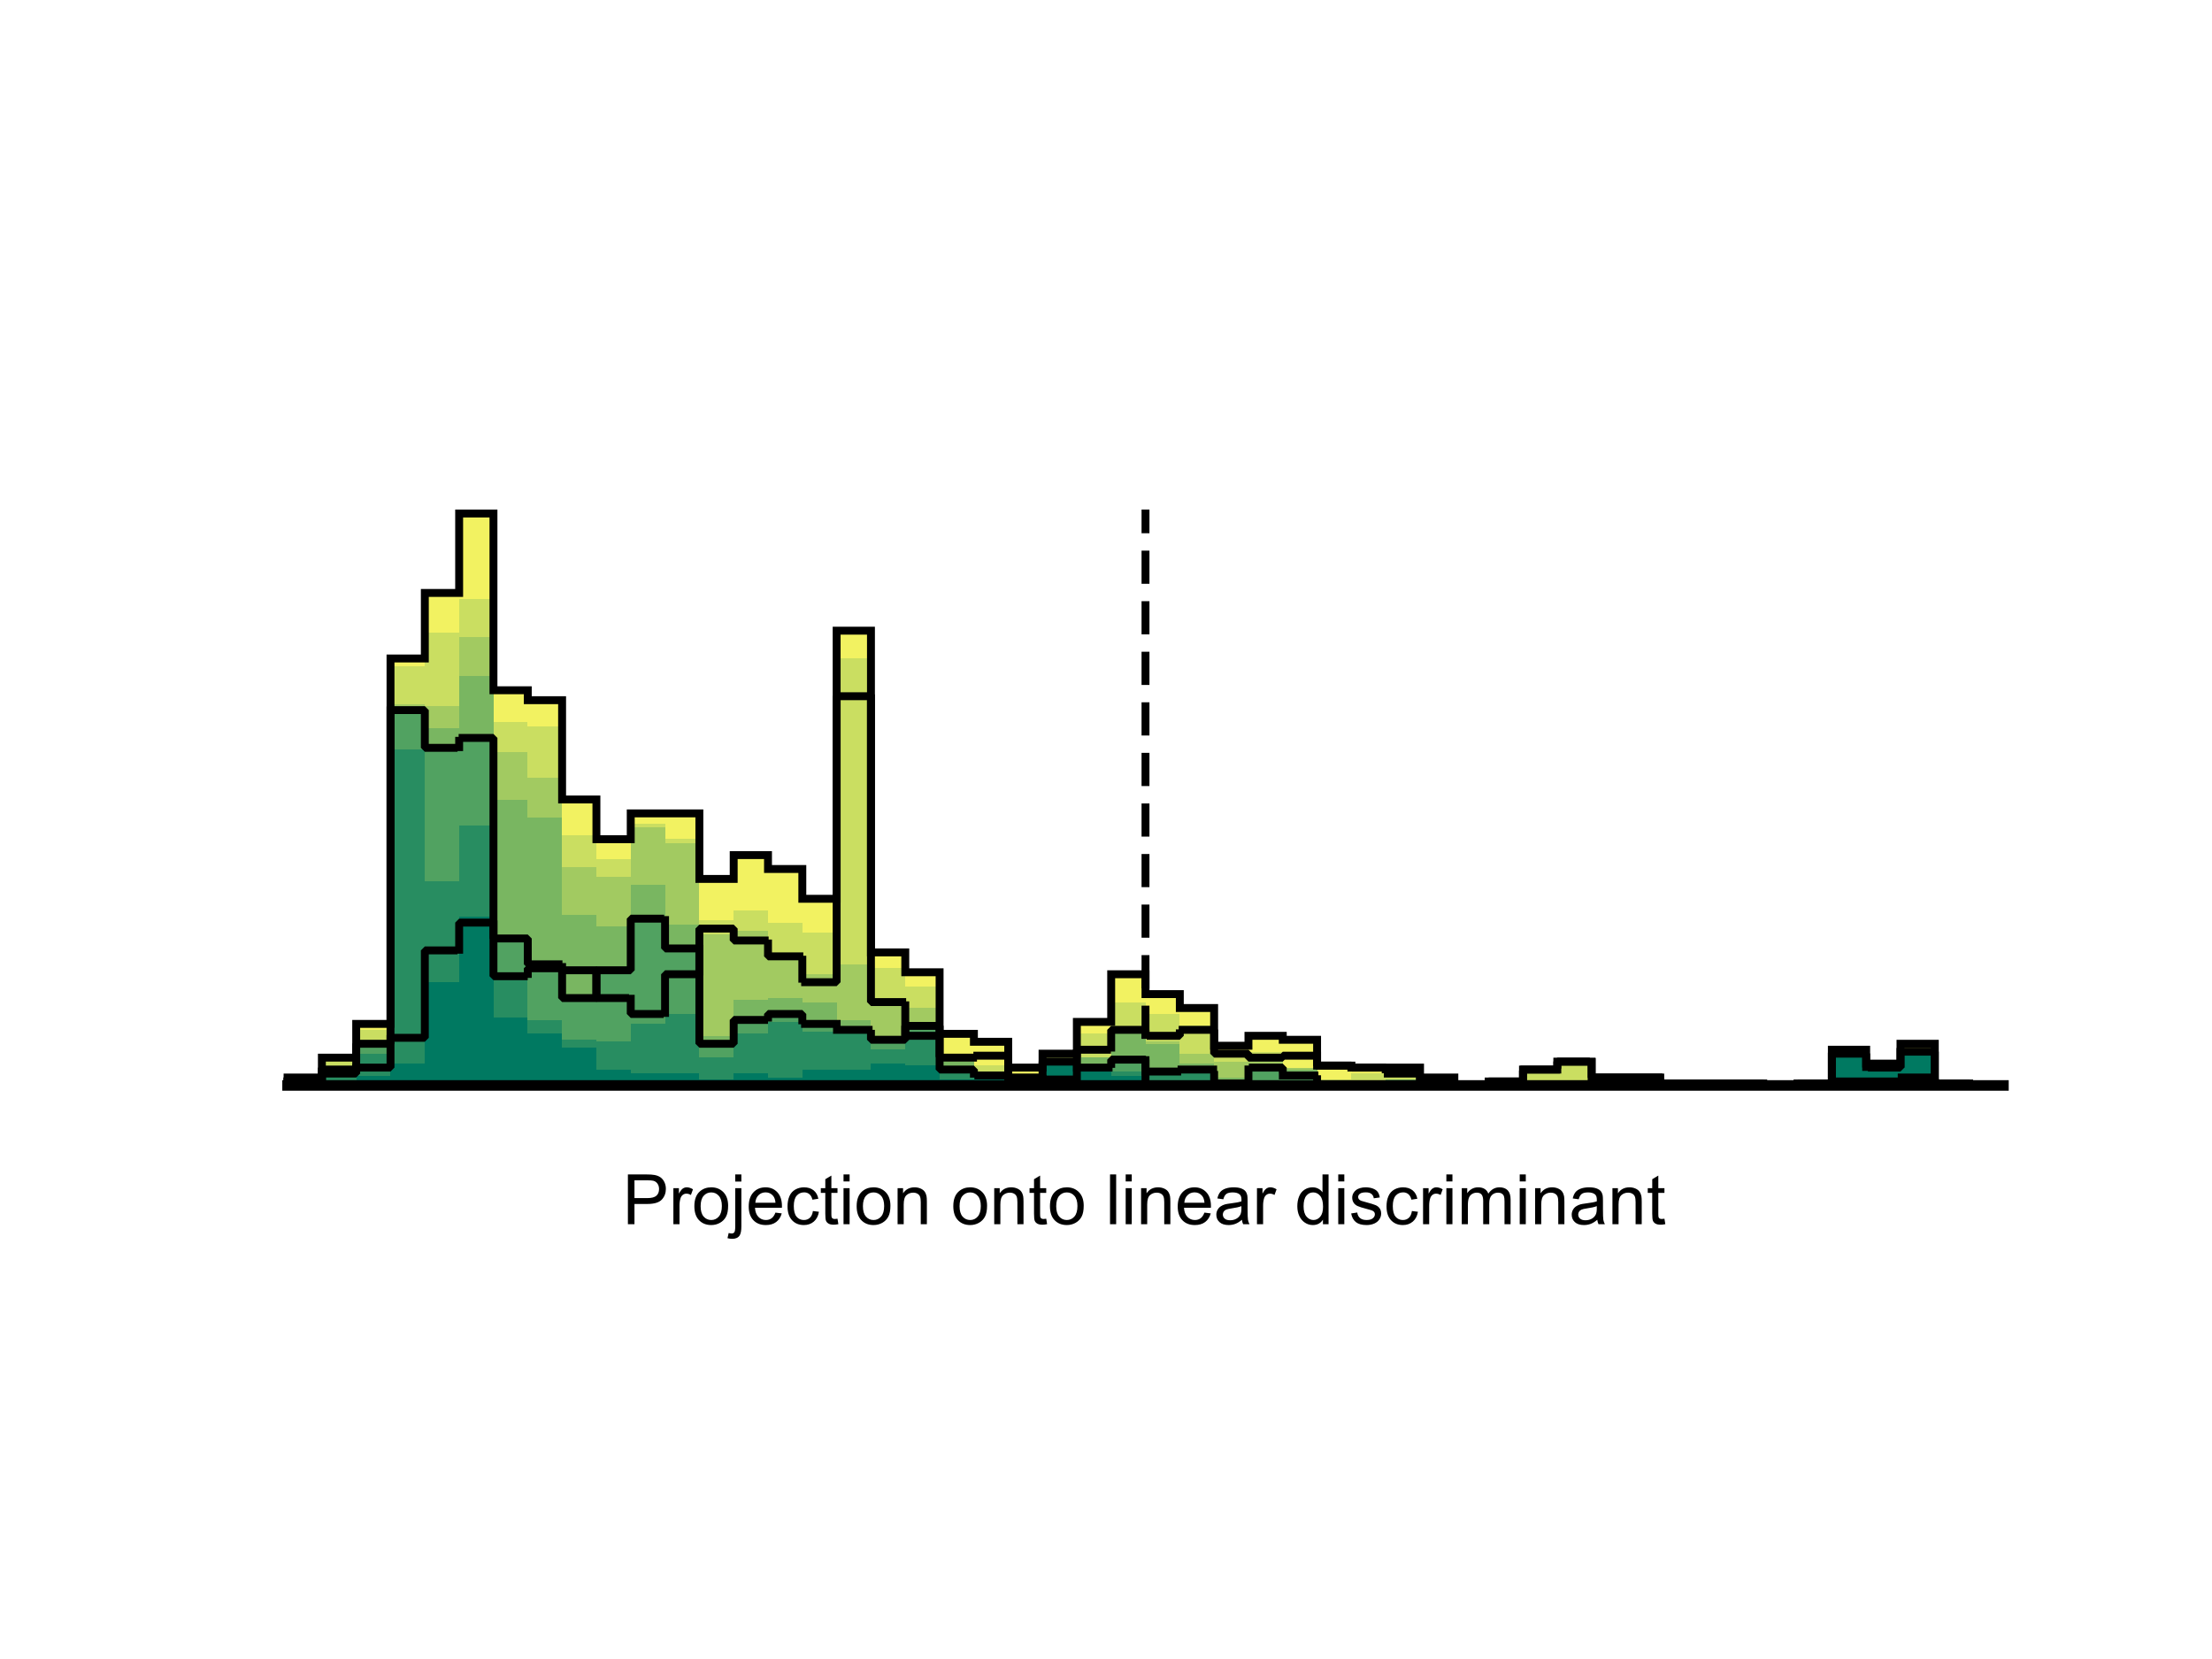 <?xml version="1.0"?>
<!DOCTYPE svg PUBLIC '-//W3C//DTD SVG 1.0//EN'
          'http://www.w3.org/TR/2001/REC-SVG-20010904/DTD/svg10.dtd'>
<svg xmlns:xlink="http://www.w3.org/1999/xlink" style="fill-opacity:1; color-rendering:auto; color-interpolation:auto; text-rendering:auto; stroke:black; stroke-linecap:square; stroke-miterlimit:10; shape-rendering:auto; stroke-opacity:1; fill:black; stroke-dasharray:none; font-weight:normal; stroke-width:1; font-family:'Dialog'; font-style:normal; stroke-linejoin:miter; font-size:12px; stroke-dashoffset:0; image-rendering:auto;" width="700" height="525" xmlns="http://www.w3.org/2000/svg"
><rect width="100%" height="100%" fill="#333333" stroke="none"/><!--Generated by the Batik Graphics2D SVG Generator--><defs id="genericDefs"
  /><g
  ><defs id="defs1"
    ><clipPath clipPathUnits="userSpaceOnUse" id="clipPath1"
      ><path d="M0 0 L700 0 L700 525 L0 525 L0 0 Z"
      /></clipPath
    ></defs
    ><g style="fill:white; stroke:white;"
    ><rect x="0" y="0" width="700" style="clip-path:url(#clipPath1); stroke:none;" height="525"
    /></g
    ><g style="fill:white; text-rendering:optimizeSpeed; color-rendering:optimizeSpeed; image-rendering:optimizeSpeed; shape-rendering:crispEdges; stroke:white; color-interpolation:sRGB;"
    ><rect x="0" width="700" height="525" y="0" style="stroke:none;"
      /><path d="M101.86 343.5 L101.86 340.986 L91 340.986 L91 343.5 ZM112.72 343.5 L112.72 334.701 L101.86 334.701 L101.86 343.5 ZM123.58 343.5 L123.58 324.017 L112.72 324.017 L112.72 343.5 ZM134.44 343.5 L134.44 208.379 L123.58 208.379 L123.58 343.5 ZM145.3 343.5 L145.3 187.639 L134.44 187.639 L134.44 343.5 ZM156.16 343.5 L156.16 162.5 L145.3 162.5 L145.3 343.5 ZM167.02 343.5 L167.02 218.434 L156.16 218.434 L156.16 343.5 ZM177.88 343.5 L177.88 221.576 L167.02 221.576 L167.02 343.5 ZM188.74 343.5 L188.74 253 L177.88 253 L177.88 343.5 ZM199.6 343.5 L199.6 265.57 L188.74 265.57 L188.74 343.5 ZM210.46 257.399 L199.6 257.399 L199.6 343.5 L210.46 343.5 L221.32 343.5 L221.32 257.399 ZM232.18 343.5 L232.18 278.139 L221.32 278.139 L221.32 343.5 ZM243.04 343.5 L243.04 270.597 L232.18 270.597 L232.18 343.5 ZM253.9 343.5 L253.9 274.997 L243.04 274.997 L243.04 343.5 ZM264.76 343.5 L264.76 284.424 L253.9 284.424 L253.9 343.5 ZM275.62 343.5 L275.62 199.58 L264.76 199.58 L264.76 343.5 ZM286.48 343.5 L286.48 301.392 L275.62 301.392 L275.62 343.5 ZM297.34 343.5 L297.34 307.677 L286.48 307.677 L286.48 343.5 ZM308.2 343.5 L308.2 327.16 L297.34 327.16 L297.34 343.5 ZM319.06 343.5 L319.06 329.674 L308.2 329.674 L308.2 343.5 ZM329.92 343.5 L329.92 337.844 L319.06 337.844 L319.06 343.5 ZM340.78 343.5 L340.78 333.445 L329.92 333.445 L329.92 343.5 ZM351.64 343.5 L351.64 323.389 L340.78 323.389 L340.78 343.5 ZM362.5 343.5 L362.5 308.305 L351.64 308.305 L351.64 343.5 ZM373.36 343.5 L373.36 314.59 L362.5 314.59 L362.5 343.5 ZM384.22 343.5 L384.22 318.99 L373.36 318.99 L373.36 343.5 ZM395.08 343.5 L395.08 330.93 L384.22 330.93 L384.22 343.5 ZM405.94 343.5 L405.94 327.788 L395.08 327.788 L395.08 343.5 ZM416.8 343.5 L416.8 329.045 L405.94 329.045 L405.94 343.5 ZM427.66 343.5 L427.66 337.215 L416.8 337.215 L416.8 343.5 ZM438.52 337.844 L427.66 337.844 L427.66 343.5 L438.52 343.5 L449.38 343.5 L449.38 337.844 ZM460.24 343.5 L460.24 340.986 L449.38 340.986 L449.38 343.5 ZM481.96 343.5 L481.96 342.243 L471.1 342.243 L471.1 343.5 ZM492.82 343.5 L492.82 338.472 L481.96 338.472 L481.96 343.5 ZM503.68 343.5 L503.68 335.958 L492.82 335.958 L492.82 343.5 ZM514.54 340.986 L503.68 340.986 L503.68 343.5 L514.54 343.5 L525.4 343.5 L525.4 340.986 ZM536.26 342.872 L525.4 342.872 L525.4 343.5 L536.26 343.5 L547.12 343.5 L557.98 343.5 L557.98 342.872 L547.12 342.872 ZM579.7 343.5 L579.7 342.872 L568.84 342.872 L568.84 343.5 ZM590.56 343.5 L590.56 332.188 L579.7 332.188 L579.7 343.5 ZM601.42 343.5 L601.42 336.587 L590.56 336.587 L590.56 343.5 ZM612.28 343.5 L612.28 330.302 L601.42 330.302 L601.42 343.5 ZM623.14 343.5 L623.14 342.872 L612.28 342.872 L612.28 343.5 Z" style="fill:rgb(242,242,97); stroke:none;"
      /><path d="M101.86 343.5 L101.86 340.986 L91 340.986 L91 343.5 ZM112.72 343.5 L112.72 335.958 L101.86 335.958 L101.86 343.5 ZM123.58 343.5 L123.58 325.903 L112.72 325.903 L112.72 343.5 ZM134.44 343.5 L134.44 210.892 L123.58 210.892 L123.58 343.5 ZM145.3 343.5 L145.3 200.208 L134.44 200.208 L134.44 343.5 ZM156.16 343.5 L156.16 189.524 L145.3 189.524 L145.3 343.5 ZM167.02 343.5 L167.02 228.49 L156.16 228.49 L156.16 343.5 ZM177.88 343.5 L177.88 229.746 L167.02 229.746 L167.02 343.5 ZM188.74 343.5 L188.74 264.312 L177.88 264.312 L177.88 343.5 ZM199.6 343.5 L199.6 271.854 L188.74 271.854 L188.74 343.5 ZM210.46 343.5 L210.46 260.542 L199.6 260.542 L199.6 343.5 ZM221.32 343.5 L221.32 265.57 L210.46 265.57 L210.46 343.5 ZM232.18 343.5 L232.18 291.337 L221.32 291.337 L221.32 343.5 ZM243.04 343.5 L243.04 288.195 L232.18 288.195 L232.18 343.5 ZM253.9 343.5 L253.9 291.965 L243.04 291.965 L243.04 343.5 ZM264.76 343.5 L264.76 295.108 L253.9 295.108 L253.9 343.5 ZM275.62 343.5 L275.62 208.379 L264.76 208.379 L264.76 343.5 ZM286.48 343.5 L286.48 306.42 L275.62 306.42 L275.62 343.5 ZM297.34 343.5 L297.34 312.076 L286.48 312.076 L286.48 343.5 ZM308.2 343.5 L308.2 333.445 L297.34 333.445 L297.34 343.5 ZM319.06 343.5 L319.06 337.215 L308.2 337.215 L308.2 343.5 ZM329.92 343.5 L329.92 340.358 L319.06 340.358 L319.06 343.5 ZM340.78 343.5 L340.78 333.445 L329.92 333.445 L329.92 343.5 ZM351.64 343.5 L351.64 327.16 L340.78 327.16 L340.78 343.5 ZM362.5 343.5 L362.5 317.104 L351.64 317.104 L351.64 343.5 ZM373.36 343.5 L373.36 320.875 L362.5 320.875 L362.5 343.5 ZM384.22 343.5 L384.22 324.646 L373.36 324.646 L373.36 343.5 ZM395.08 343.5 L395.08 334.073 L384.22 334.073 L384.22 343.5 ZM405.94 343.5 L405.94 332.816 L395.08 332.816 L395.08 343.5 ZM416.8 343.5 L416.8 337.844 L405.94 337.844 L405.94 343.5 ZM427.66 343.5 L427.66 341.615 L416.8 341.615 L416.8 343.5 ZM438.52 343.5 L438.52 339.729 L427.66 339.729 L427.66 343.5 ZM449.38 343.5 L449.38 339.101 L438.52 339.101 L438.52 343.5 ZM460.24 343.5 L460.24 340.986 L449.38 340.986 L449.38 343.5 ZM481.96 343.5 L481.96 342.243 L471.1 342.243 L471.1 343.5 ZM492.82 343.5 L492.82 338.472 L481.96 338.472 L481.96 343.5 ZM503.68 343.5 L503.68 335.958 L492.82 335.958 L492.82 343.5 ZM514.54 340.986 L503.68 340.986 L503.68 343.5 L514.54 343.5 L525.4 343.5 L525.4 340.986 ZM579.7 343.5 L579.7 342.872 L568.84 342.872 L568.84 343.5 ZM590.56 343.5 L590.56 333.445 L579.7 333.445 L579.7 343.5 ZM601.42 343.5 L601.42 337.844 L590.56 337.844 L590.56 343.5 ZM612.28 343.5 L612.28 332.816 L601.42 332.816 L601.42 343.5 ZM623.14 343.5 L623.14 342.872 L612.28 342.872 L612.28 343.5 Z" style="fill:rgb(202,222,97); stroke:none;"
      /><path d="M101.86 343.5 L101.86 342.243 L91 342.243 L91 343.5 ZM112.72 343.5 L112.72 339.729 L101.86 339.729 L101.86 343.5 ZM123.58 343.5 L123.58 329.045 L112.72 329.045 L112.72 343.5 ZM134.44 343.5 L134.44 222.833 L123.58 222.833 L123.58 343.5 ZM145.3 343.5 L145.3 223.462 L134.44 223.462 L134.44 343.5 ZM156.16 343.5 L156.16 201.465 L145.3 201.465 L145.3 343.5 ZM167.02 343.5 L167.02 237.917 L156.16 237.917 L156.16 343.5 ZM177.88 343.5 L177.88 246.087 L167.02 246.087 L167.02 343.5 ZM188.74 343.5 L188.74 274.368 L177.88 274.368 L177.88 343.5 ZM199.6 343.5 L199.6 277.51 L188.74 277.51 L188.74 343.5 ZM210.46 343.5 L210.46 261.799 L199.6 261.799 L199.6 343.5 ZM221.32 343.5 L221.32 266.826 L210.46 266.826 L210.46 343.5 ZM232.18 343.5 L232.18 295.736 L221.32 295.736 L221.32 343.5 ZM243.04 343.5 L243.04 294.479 L232.18 294.479 L232.18 343.5 ZM253.9 343.5 L253.9 303.906 L243.04 303.906 L243.04 343.5 ZM264.76 343.5 L264.76 308.305 L253.9 308.305 L253.9 343.5 ZM275.62 343.5 L275.62 305.163 L264.76 305.163 L264.76 343.5 ZM286.48 343.5 L286.48 317.733 L275.62 317.733 L275.62 343.5 ZM297.34 343.5 L297.34 318.99 L286.48 318.99 L286.48 343.5 ZM308.2 343.5 L308.2 335.33 L297.34 335.33 L297.34 343.5 ZM319.06 343.5 L319.06 339.101 L308.2 339.101 L308.2 343.5 ZM329.92 343.5 L329.92 340.358 L319.06 340.358 L319.06 343.5 ZM340.78 343.5 L340.78 335.33 L329.92 335.33 L329.92 343.5 ZM351.64 343.5 L351.64 334.701 L340.78 334.701 L340.78 343.5 ZM362.5 343.5 L362.5 325.903 L351.64 325.903 L351.64 343.5 ZM373.36 343.5 L373.36 329.674 L362.5 329.674 L362.5 343.5 ZM384.22 343.5 L384.22 333.445 L373.36 333.445 L373.36 343.5 ZM395.08 343.5 L395.08 335.958 L384.22 335.958 L384.22 343.5 ZM405.94 343.5 L405.94 335.33 L395.08 335.33 L395.08 343.5 ZM416.8 343.5 L416.8 337.844 L405.94 337.844 L405.94 343.5 ZM449.38 343.5 L449.38 341.615 L438.52 341.615 L438.52 343.5 ZM460.24 343.5 L460.24 340.986 L449.38 340.986 L449.38 343.5 ZM579.7 343.5 L579.7 342.872 L568.84 342.872 L568.84 343.5 ZM590.56 343.5 L590.56 333.445 L579.7 333.445 L579.7 343.5 ZM601.42 343.5 L601.42 337.844 L590.56 337.844 L590.56 343.5 ZM612.28 343.5 L612.28 332.816 L601.42 332.816 L601.42 343.5 ZM623.14 343.5 L623.14 342.872 L612.28 342.872 L612.28 343.5 Z" style="fill:rgb(162,202,97); stroke:none;"
      /><path d="M101.86 343.5 L101.86 342.243 L91 342.243 L91 343.5 ZM112.72 343.5 L112.72 339.729 L101.86 339.729 L101.86 343.5 ZM123.58 343.5 L123.58 329.674 L112.72 329.674 L112.72 343.5 ZM134.44 343.5 L134.44 223.462 L123.58 223.462 L123.58 343.5 ZM145.3 343.5 L145.3 230.375 L134.44 230.375 L134.44 343.5 ZM156.16 343.5 L156.16 214.035 L145.3 214.035 L145.3 343.5 ZM167.02 343.5 L167.02 253 L156.16 253 L156.16 343.5 ZM177.88 343.5 L177.88 258.656 L167.02 258.656 L167.02 343.5 ZM188.74 343.5 L188.74 289.451 L177.88 289.451 L177.88 343.5 ZM199.6 343.5 L199.6 293.222 L188.74 293.222 L188.74 343.5 ZM210.46 343.5 L210.46 280.024 L199.6 280.024 L199.6 343.5 ZM221.32 343.5 L221.32 292.594 L210.46 292.594 L210.46 343.5 ZM232.18 343.5 L232.18 327.788 L221.32 327.788 L221.32 343.5 ZM243.04 343.5 L243.04 316.476 L232.18 316.476 L232.18 343.5 ZM253.9 343.5 L253.9 315.847 L243.04 315.847 L243.04 343.5 ZM264.76 343.5 L264.76 317.104 L253.9 317.104 L253.9 343.5 ZM275.62 343.5 L275.62 322.76 L264.76 322.76 L264.76 343.5 ZM286.48 343.5 L286.48 327.788 L275.62 327.788 L275.62 343.5 ZM297.34 343.5 L297.34 323.389 L286.48 323.389 L286.48 343.5 ZM308.2 343.5 L308.2 335.958 L297.34 335.958 L297.34 343.5 ZM319.06 343.5 L319.06 339.101 L308.2 339.101 L308.2 343.5 ZM329.92 343.5 L329.92 340.358 L319.06 340.358 L319.06 343.5 ZM340.78 343.5 L340.78 335.33 L329.92 335.33 L329.92 343.5 ZM351.64 343.5 L351.64 334.701 L340.78 334.701 L340.78 343.5 ZM362.5 343.5 L362.5 325.903 L351.64 325.903 L351.64 343.5 ZM373.36 343.5 L373.36 330.302 L362.5 330.302 L362.5 343.5 ZM384.22 343.5 L384.22 336.587 L373.36 336.587 L373.36 343.5 ZM395.08 343.5 L395.08 340.986 L384.22 340.986 L384.22 343.5 ZM405.94 343.5 L405.94 336.587 L395.08 336.587 L395.08 343.5 ZM416.8 343.5 L416.8 338.472 L405.94 338.472 L405.94 343.5 ZM449.38 343.5 L449.38 341.615 L438.52 341.615 L438.52 343.5 ZM460.24 343.5 L460.24 340.986 L449.38 340.986 L449.38 343.5 ZM579.7 343.5 L579.7 342.872 L568.84 342.872 L568.84 343.5 ZM590.56 343.5 L590.56 333.445 L579.7 333.445 L579.7 343.5 ZM601.42 343.5 L601.42 337.844 L590.56 337.844 L590.56 343.5 ZM612.28 343.5 L612.28 332.816 L601.42 332.816 L601.42 343.5 ZM623.14 343.5 L623.14 342.872 L612.28 342.872 L612.28 343.5 Z" style="fill:rgb(121,182,97); stroke:none;"
      /><path d="M101.86 343.5 L101.86 342.243 L91 342.243 L91 343.5 ZM112.72 343.5 L112.72 339.729 L101.86 339.729 L101.86 343.5 ZM123.58 343.5 L123.58 330.302 L112.72 330.302 L112.72 343.5 ZM134.44 343.5 L134.44 224.719 L123.58 224.719 L123.58 343.5 ZM145.3 343.5 L145.3 236.66 L134.44 236.66 L134.44 343.5 ZM156.16 343.5 L156.16 233.517 L145.3 233.517 L145.3 343.5 ZM167.02 343.5 L167.02 296.993 L156.16 296.993 L156.16 343.5 ZM177.88 343.5 L177.88 305.163 L167.02 305.163 L167.02 343.5 ZM188.74 343.5 L188.74 315.847 L177.88 315.847 L177.88 343.5 ZM199.6 343.5 L199.6 307.049 L188.74 307.049 L188.74 343.5 ZM210.46 343.5 L210.46 290.708 L199.6 290.708 L199.6 343.5 ZM221.32 343.5 L221.32 300.135 L210.46 300.135 L210.46 343.5 ZM232.18 343.5 L232.18 330.302 L221.32 330.302 L221.32 343.5 ZM243.04 343.5 L243.04 322.76 L232.18 322.76 L232.18 343.5 ZM253.9 343.5 L253.9 320.875 L243.04 320.875 L243.04 343.5 ZM264.76 343.5 L264.76 324.017 L253.9 324.017 L253.9 343.5 ZM275.62 343.5 L275.62 325.903 L264.76 325.903 L264.76 343.5 ZM286.48 343.5 L286.48 329.045 L275.62 329.045 L275.62 343.5 ZM297.34 343.5 L297.34 324.646 L286.48 324.646 L286.48 343.5 ZM308.2 343.5 L308.2 338.472 L297.34 338.472 L297.34 343.5 ZM319.06 343.5 L319.06 340.358 L308.2 340.358 L308.2 343.5 ZM329.92 343.5 L329.92 341.615 L319.06 341.615 L319.06 343.5 ZM340.78 343.5 L340.78 335.958 L329.92 335.958 L329.92 343.5 ZM351.64 343.5 L351.64 337.844 L340.78 337.844 L340.78 343.5 ZM362.5 343.5 L362.5 335.33 L351.64 335.33 L351.64 343.5 ZM373.36 343.5 L373.36 339.101 L362.5 339.101 L362.5 343.5 ZM384.22 343.5 L384.22 338.472 L373.36 338.472 L373.36 343.5 ZM395.08 343.5 L395.08 342.872 L384.22 342.872 L384.22 343.5 ZM405.94 343.5 L405.94 337.844 L395.08 337.844 L395.08 343.5 ZM416.8 343.5 L416.8 340.358 L405.94 340.358 L405.94 343.5 ZM579.7 343.5 L579.7 342.872 L568.84 342.872 L568.84 343.5 ZM590.56 343.5 L590.56 333.445 L579.7 333.445 L579.7 343.5 ZM601.42 343.5 L601.42 337.844 L590.56 337.844 L590.56 343.5 ZM612.28 343.5 L612.28 332.816 L601.42 332.816 L601.42 343.5 ZM623.14 343.5 L623.14 342.872 L612.28 342.872 L612.28 343.5 Z" style="fill:rgb(81,162,97); stroke:none;"
      /><path d="M101.86 343.5 L101.86 342.243 L91 342.243 L91 343.5 ZM112.72 343.5 L112.72 339.729 L101.86 339.729 L101.86 343.5 ZM123.58 343.5 L123.58 333.445 L112.72 333.445 L112.72 343.5 ZM134.44 343.5 L134.44 237.288 L123.58 237.288 L123.58 343.5 ZM145.3 343.5 L145.3 278.767 L134.44 278.767 L134.44 343.5 ZM156.16 343.5 L156.16 261.17 L145.3 261.17 L145.3 343.5 ZM167.02 343.5 L167.02 309.562 L156.16 309.562 L156.16 343.5 ZM177.88 343.5 L177.88 322.76 L167.02 322.76 L167.02 343.5 ZM188.74 343.5 L188.74 329.045 L177.88 329.045 L177.88 343.5 ZM199.6 343.5 L199.6 329.674 L188.74 329.674 L188.74 343.5 ZM210.46 343.5 L210.46 324.017 L199.6 324.017 L199.6 343.5 ZM221.32 343.5 L221.32 320.875 L210.46 320.875 L210.46 343.5 ZM232.18 343.5 L232.18 334.701 L221.32 334.701 L221.32 343.5 ZM243.04 343.5 L243.04 327.16 L232.18 327.16 L232.18 343.5 ZM253.9 343.5 L253.9 323.389 L243.04 323.389 L243.04 343.5 ZM264.76 343.5 L264.76 326.531 L253.9 326.531 L253.9 343.5 ZM275.62 343.5 L275.62 327.16 L264.76 327.16 L264.76 343.5 ZM286.48 343.5 L286.48 332.188 L275.62 332.188 L275.62 343.5 ZM297.34 343.5 L297.34 326.531 L286.48 326.531 L286.48 343.5 ZM308.2 343.5 L308.2 338.472 L297.34 338.472 L297.34 343.5 ZM319.06 343.5 L319.06 340.358 L308.2 340.358 L308.2 343.5 ZM329.92 343.5 L329.92 341.615 L319.06 341.615 L319.06 343.5 ZM340.78 343.5 L340.78 335.958 L329.92 335.958 L329.92 343.5 ZM351.64 343.5 L351.64 338.472 L340.78 338.472 L340.78 343.5 ZM362.5 343.5 L362.5 339.101 L351.64 339.101 L351.64 343.5 ZM373.36 339.729 L362.5 339.729 L362.5 343.5 L373.36 343.5 L384.22 343.5 L384.22 339.729 ZM579.7 343.5 L579.7 342.872 L568.84 342.872 L568.84 343.5 ZM590.56 343.5 L590.56 333.445 L579.7 333.445 L579.7 343.5 ZM601.42 343.5 L601.42 337.844 L590.56 337.844 L590.56 343.5 ZM612.28 343.5 L612.28 332.816 L601.42 332.816 L601.42 343.5 ZM623.14 343.5 L623.14 342.872 L612.28 342.872 L612.28 343.5 Z" style="fill:rgb(40,141,97); stroke:none;"
      /><path d="M112.72 343.5 L112.72 342.243 L101.86 342.243 L101.86 343.5 ZM123.58 343.5 L123.58 340.358 L112.72 340.358 L112.72 343.5 ZM134.44 343.5 L134.44 336.587 L123.58 336.587 L123.58 343.5 ZM145.3 343.5 L145.3 310.82 L134.44 310.82 L134.44 343.5 ZM156.16 343.5 L156.16 290.08 L145.3 290.08 L145.3 343.5 ZM167.02 343.5 L167.02 322.132 L156.16 322.132 L156.16 343.5 ZM177.88 343.5 L177.88 327.16 L167.02 327.16 L167.02 343.5 ZM188.74 343.5 L188.74 331.559 L177.88 331.559 L177.88 343.5 ZM199.6 343.5 L199.6 338.472 L188.74 338.472 L188.74 343.5 ZM210.46 339.729 L199.6 339.729 L199.6 343.5 L210.46 343.5 L221.32 343.5 L221.32 339.729 ZM232.18 343.5 L232.18 341.615 L221.32 341.615 L221.32 343.5 ZM243.04 343.5 L243.04 339.729 L232.18 339.729 L232.18 343.5 ZM253.9 343.5 L253.9 340.986 L243.04 340.986 L243.04 343.5 ZM264.76 338.472 L253.9 338.472 L253.9 343.5 L264.76 343.5 L275.62 343.5 L275.62 338.472 ZM286.48 343.5 L286.48 336.587 L275.62 336.587 L275.62 343.5 ZM297.34 343.5 L297.34 337.215 L286.48 337.215 L286.48 343.5 ZM308.2 343.5 L308.2 341.615 L297.34 341.615 L297.34 343.5 ZM319.06 343.5 L319.06 340.358 L308.2 340.358 L308.2 343.5 ZM329.92 343.5 L329.92 341.615 L319.06 341.615 L319.06 343.5 ZM340.78 343.5 L340.78 335.958 L329.92 335.958 L329.92 343.5 ZM351.64 343.5 L351.64 339.101 L340.78 339.101 L340.78 343.5 ZM362.5 343.5 L362.5 340.358 L351.64 340.358 L351.64 343.5 ZM579.7 343.5 L579.7 342.872 L568.84 342.872 L568.84 343.5 ZM590.56 343.5 L590.56 333.445 L579.7 333.445 L579.7 343.5 ZM601.42 343.5 L601.42 337.844 L590.56 337.844 L590.56 343.5 ZM612.28 343.5 L612.28 332.816 L601.42 332.816 L601.42 343.5 ZM623.14 343.5 L623.14 342.872 L612.28 342.872 L612.28 343.5 Z" style="fill:rgb(0,121,97); stroke:none;"
    /></g
    ><g style="text-rendering:geometricPrecision; stroke-width:2.5; color-interpolation:linearRGB; color-rendering:optimizeQuality; stroke-linecap:butt; image-rendering:optimizeQuality;"
    ><path d="M91 340.986 L101.86 340.986 L101.86 334.701 L112.72 334.701 L112.72 324.017 L123.58 324.017 L123.58 208.379 L134.44 208.379 L134.44 187.639 L145.3 187.639 L145.3 162.5 L156.16 162.5 L156.16 218.434 L167.02 218.434 L167.02 221.576 L177.88 221.576 L177.88 253 L188.74 253 L188.74 265.57 L199.6 265.57 L199.6 257.399 L210.46 257.399 L210.46 257.399 L221.32 257.399 L221.32 278.139 L232.18 278.139 L232.18 270.597 L243.04 270.597 L243.04 274.997 L253.9 274.997 L253.9 284.424 L264.76 284.424 L264.76 199.58 L275.62 199.58 L275.62 301.392 L286.48 301.392 L286.48 307.677 L297.34 307.677 L297.34 327.16 L308.2 327.16 L308.2 329.674 L319.06 329.674 L319.06 337.844 L329.92 337.844 L329.92 333.445 L340.78 333.445 L340.78 323.389 L351.64 323.389 L351.64 308.305 L362.5 308.305 L362.5 314.59 L373.36 314.59 L373.36 318.99 L384.22 318.99 L384.22 330.93 L395.08 330.93 L395.08 327.788 L405.94 327.788 L405.94 329.045 L416.8 329.045 L416.8 337.215 L427.66 337.215 L427.66 337.844 L438.52 337.844 L438.52 337.844 L449.38 337.844 L449.38 340.986 L460.24 340.986 L460.24 343.5 L471.1 343.5 L471.1 342.243 L481.96 342.243 L481.96 338.472 L492.82 338.472 L492.82 335.958 L503.68 335.958 L503.68 340.986 L514.54 340.986 L514.54 340.986 L525.4 340.986 L525.4 342.872 L536.26 342.872 L536.26 342.872 L547.12 342.872 L547.12 342.872 L557.98 342.872 L557.98 343.5 L568.84 343.5 L568.84 342.872 L579.7 342.872 L579.7 332.188 L590.56 332.188 L590.56 336.587 L601.42 336.587 L601.42 330.302 L612.28 330.302 L612.28 342.872 L623.14 342.872 L623.14 343.5 L634 343.5 L634 343.5" style="fill:none; fill-rule:evenodd;"
      /><path style="fill:none; stroke-miterlimit:1; stroke-dasharray:2,2; fill-rule:evenodd; stroke-linejoin:bevel;" d="M91 342.243 L101.86 342.243 L101.86 339.729 L112.72 339.729 L112.72 330.302 L123.58 330.302 L123.58 224.719 L134.44 224.719 L134.44 236.66 L145.3 236.66 L145.3 233.517 L156.16 233.517 L156.16 296.993 L167.02 296.993 L167.02 305.163 L177.88 305.163 L177.88 315.847 L188.74 315.847 L188.74 307.049 L199.6 307.049 L199.6 290.708 L210.46 290.708 L210.46 300.135 L221.32 300.135 L221.32 330.302 L232.18 330.302 L232.18 322.76 L243.04 322.76 L243.04 320.875 L253.9 320.875 L253.9 324.017 L264.76 324.017 L264.76 325.903 L275.62 325.903 L275.62 329.045 L286.48 329.045 L286.48 324.646 L297.34 324.646 L297.34 338.472 L308.2 338.472 L308.2 340.358 L319.06 340.358 L319.06 341.615 L329.92 341.615 L329.92 335.958 L340.78 335.958 L340.78 337.844 L351.64 337.844 L351.64 335.33 L362.5 335.33 L362.5 339.101 L373.36 339.101 L373.36 338.472 L384.22 338.472 L384.22 342.872 L395.08 342.872 L395.08 337.844 L405.94 337.844 L405.94 340.358 L416.8 340.358 L416.8 343.5 L427.66 343.5 L427.66 343.5 L438.52 343.5 L438.52 343.5 L449.38 343.5 L449.38 343.5 L460.24 343.5 L460.24 343.5 L471.1 343.5 L471.1 343.5 L481.96 343.5 L481.96 343.5 L492.82 343.5 L492.82 343.5 L503.68 343.5 L503.68 343.5 L514.54 343.5 L514.54 343.5 L525.4 343.5 L525.4 343.5 L536.26 343.5 L536.26 343.5 L547.12 343.5 L547.12 343.5 L557.98 343.5 L557.98 343.5 L568.84 343.5 L568.84 342.872 L579.7 342.872 L579.7 333.445 L590.56 333.445 L590.56 337.844 L601.42 337.844 L601.42 332.816 L612.28 332.816 L612.28 342.872 L623.14 342.872 L623.14 343.5 L634 343.5 L634 343.5"
      /><path style="fill:none; stroke-miterlimit:1; stroke-dasharray:2,2; fill-rule:evenodd; stroke-linejoin:bevel;" d="M91 342.243 L101.86 342.243 L101.86 338.472 L112.72 338.472 L112.72 337.844 L123.58 337.844 L123.58 328.417 L134.44 328.417 L134.44 300.764 L145.3 300.764 L145.3 291.965 L156.16 291.965 L156.16 308.934 L167.02 308.934 L167.02 306.42 L177.88 306.42 L177.88 307.049 L188.74 307.049 L188.74 315.847 L199.6 315.847 L199.6 320.875 L210.46 320.875 L210.46 308.305 L221.32 308.305 L221.32 293.851 L232.18 293.851 L232.18 297.622 L243.04 297.622 L243.04 302.649 L253.9 302.649 L253.9 310.82 L264.76 310.82 L264.76 220.319 L275.62 220.319 L275.62 317.104 L286.48 317.104 L286.48 327.788 L297.34 327.788 L297.34 334.701 L308.2 334.701 L308.2 334.073 L319.06 334.073 L319.06 340.986 L329.92 340.986 L329.92 341.615 L340.78 341.615 L340.78 332.188 L351.64 332.188 L351.64 325.903 L362.5 325.903 L362.5 327.788 L373.36 327.788 L373.36 325.903 L384.22 325.903 L384.22 333.445 L395.08 333.445 L395.08 334.701 L405.94 334.701 L405.94 334.073 L416.8 334.073 L416.8 337.215 L427.66 337.215 L427.66 337.844 L438.52 337.844 L438.52 339.729 L449.38 339.729 L449.38 343.5 L460.24 343.5 L460.24 343.5 L471.1 343.5 L471.1 342.243 L481.96 342.243 L481.96 338.472 L492.82 338.472 L492.82 335.958 L503.68 335.958 L503.68 340.986 L514.54 340.986 L514.54 340.986 L525.4 340.986 L525.4 342.872 L536.26 342.872 L536.26 342.872 L547.12 342.872 L547.12 342.872 L557.98 342.872 L557.98 343.5 L568.84 343.5 L568.84 343.5 L579.7 343.5 L579.7 342.243 L590.56 342.243 L590.56 342.243 L601.42 342.243 L601.42 340.986 L612.28 340.986 L612.28 343.5 L623.14 343.5 L623.14 343.5 L634 343.5 L634 343.5"
      /><line x1="362.5" x2="362.5" y1="343.5" style="fill:none; stroke-linejoin:bevel; stroke-dasharray:8,8; stroke-miterlimit:1;" y2="162.5"
      /><line x1="91" x2="634" y1="343.5" style="stroke-linecap:square; fill:none; stroke-linejoin:round; stroke-width:3.333;" y2="343.5"
    /></g
    ><g transform="translate(362.5,364.408)" style="font-size:22px; text-rendering:geometricPrecision; color-rendering:optimizeQuality; image-rendering:optimizeQuality; font-family:'SansSerif'; color-interpolation:linearRGB;"
    ><path style="stroke:none;" d="M-163.797 23 L-163.797 7.25 L-157.859 7.25 Q-156.297 7.25 -155.469 7.406 Q-154.312 7.594 -153.523 8.141 Q-152.734 8.688 -152.258 9.664 Q-151.781 10.641 -151.781 11.812 Q-151.781 13.812 -153.062 15.203 Q-154.344 16.594 -157.672 16.594 L-161.719 16.594 L-161.719 23 L-163.797 23 ZM-161.719 14.734 L-157.641 14.734 Q-155.625 14.734 -154.781 13.984 Q-153.938 13.234 -153.938 11.875 Q-153.938 10.875 -154.43 10.172 Q-154.922 9.469 -155.75 9.25 Q-156.266 9.109 -157.688 9.109 L-161.719 9.109 L-161.719 14.734 ZM-149.404 23 L-149.404 11.594 L-147.654 11.594 L-147.654 13.328 Q-146.998 12.109 -146.428 11.719 Q-145.857 11.328 -145.185 11.328 Q-144.201 11.328 -143.201 11.953 L-143.857 13.75 Q-144.576 13.328 -145.279 13.328 Q-145.92 13.328 -146.42 13.711 Q-146.92 14.094 -147.139 14.766 Q-147.467 15.797 -147.467 17.031 L-147.467 23 L-149.404 23 ZM-142.766 17.297 Q-142.766 14.125 -141 12.594 Q-139.531 11.328 -137.422 11.328 Q-135.062 11.328 -133.57 12.875 Q-132.078 14.422 -132.078 17.141 Q-132.078 19.344 -132.742 20.602 Q-133.406 21.859 -134.664 22.562 Q-135.922 23.266 -137.422 23.266 Q-139.812 23.266 -141.289 21.727 Q-142.766 20.188 -142.766 17.297 ZM-140.781 17.297 Q-140.781 19.484 -139.828 20.578 Q-138.875 21.672 -137.422 21.672 Q-135.984 21.672 -135.023 20.57 Q-134.062 19.469 -134.062 17.234 Q-134.062 15.109 -135.023 14.023 Q-135.984 12.938 -137.422 12.938 Q-138.875 12.938 -139.828 14.023 Q-140.781 15.109 -140.781 17.297 ZM-129.827 9.5 L-129.827 7.25 L-127.89 7.25 L-127.89 9.5 L-129.827 9.5 ZM-132.28 27.422 L-131.905 25.781 Q-131.327 25.938 -130.999 25.938 Q-130.405 25.938 -130.116 25.547 Q-129.827 25.156 -129.827 23.578 L-129.827 11.594 L-127.89 11.594 L-127.89 23.625 Q-127.89 25.734 -128.436 26.562 Q-129.14 27.625 -130.765 27.625 Q-131.546 27.625 -132.28 27.422 ZM-117.111 19.328 L-115.111 19.578 Q-115.596 21.328 -116.869 22.297 Q-118.143 23.266 -120.143 23.266 Q-122.643 23.266 -124.103 21.719 Q-125.564 20.172 -125.564 17.391 Q-125.564 14.516 -124.088 12.922 Q-122.611 11.328 -120.236 11.328 Q-117.955 11.328 -116.502 12.891 Q-115.049 14.453 -115.049 17.281 Q-115.049 17.453 -115.064 17.797 L-123.58 17.797 Q-123.471 19.672 -122.51 20.672 Q-121.549 21.672 -120.127 21.672 Q-119.064 21.672 -118.314 21.109 Q-117.564 20.547 -117.111 19.328 ZM-123.471 16.203 L-117.096 16.203 Q-117.221 14.766 -117.83 14.047 Q-118.752 12.922 -120.221 12.922 Q-121.549 12.922 -122.455 13.812 Q-123.361 14.703 -123.471 16.203 ZM-105.251 18.828 L-103.345 19.062 Q-103.657 21.031 -104.939 22.148 Q-106.22 23.266 -108.095 23.266 Q-110.439 23.266 -111.86 21.734 Q-113.282 20.203 -113.282 17.344 Q-113.282 15.484 -112.673 14.102 Q-112.064 12.719 -110.806 12.023 Q-109.548 11.328 -108.079 11.328 Q-106.22 11.328 -105.04 12.273 Q-103.86 13.219 -103.532 14.938 L-105.407 15.234 Q-105.673 14.078 -106.36 13.5 Q-107.048 12.922 -108.001 12.922 Q-109.47 12.922 -110.384 13.969 Q-111.298 15.016 -111.298 17.281 Q-111.298 19.578 -110.415 20.625 Q-109.532 21.672 -108.11 21.672 Q-106.97 21.672 -106.212 20.969 Q-105.454 20.266 -105.251 18.828 ZM-97.47 21.266 L-97.189 22.984 Q-98.001 23.156 -98.657 23.156 Q-99.704 23.156 -100.282 22.82 Q-100.86 22.484 -101.095 21.945 Q-101.329 21.406 -101.329 19.656 L-101.329 13.094 L-102.751 13.094 L-102.751 11.594 L-101.329 11.594 L-101.329 8.766 L-99.407 7.609 L-99.407 11.594 L-97.47 11.594 L-97.47 13.094 L-99.407 13.094 L-99.407 19.766 Q-99.407 20.594 -99.306 20.828 Q-99.204 21.062 -98.978 21.203 Q-98.751 21.344 -98.314 21.344 Q-98.001 21.344 -97.47 21.266 ZM-95.561 9.469 L-95.561 7.25 L-93.639 7.25 L-93.639 9.469 L-95.561 9.469 ZM-95.561 23 L-95.561 11.594 L-93.639 11.594 L-93.639 23 L-95.561 23 ZM-91.407 17.297 Q-91.407 14.125 -89.642 12.594 Q-88.173 11.328 -86.064 11.328 Q-83.704 11.328 -82.212 12.875 Q-80.72 14.422 -80.72 17.141 Q-80.72 19.344 -81.384 20.602 Q-82.048 21.859 -83.306 22.562 Q-84.564 23.266 -86.064 23.266 Q-88.454 23.266 -89.931 21.727 Q-91.407 20.188 -91.407 17.297 ZM-89.423 17.297 Q-89.423 19.484 -88.47 20.578 Q-87.517 21.672 -86.064 21.672 Q-84.626 21.672 -83.665 20.57 Q-82.704 19.469 -82.704 17.234 Q-82.704 15.109 -83.665 14.023 Q-84.626 12.938 -86.064 12.938 Q-87.517 12.938 -88.47 14.023 Q-89.423 15.109 -89.423 17.297 ZM-78.453 23 L-78.453 11.594 L-76.719 11.594 L-76.719 13.219 Q-75.453 11.328 -73.078 11.328 Q-72.047 11.328 -71.188 11.703 Q-70.328 12.078 -69.898 12.68 Q-69.469 13.281 -69.297 14.109 Q-69.188 14.641 -69.188 15.984 L-69.188 23 L-71.125 23 L-71.125 16.062 Q-71.125 14.875 -71.344 14.289 Q-71.562 13.703 -72.141 13.359 Q-72.719 13.016 -73.5 13.016 Q-74.734 13.016 -75.625 13.797 Q-76.516 14.578 -76.516 16.766 L-76.516 23 L-78.453 23 ZM-60.824 17.297 Q-60.824 14.125 -59.059 12.594 Q-57.59 11.328 -55.48 11.328 Q-53.121 11.328 -51.629 12.875 Q-50.137 14.422 -50.137 17.141 Q-50.137 19.344 -50.801 20.602 Q-51.465 21.859 -52.723 22.562 Q-53.98 23.266 -55.48 23.266 Q-57.871 23.266 -59.348 21.727 Q-60.824 20.188 -60.824 17.297 ZM-58.84 17.297 Q-58.84 19.484 -57.887 20.578 Q-56.934 21.672 -55.48 21.672 Q-54.043 21.672 -53.082 20.57 Q-52.121 19.469 -52.121 17.234 Q-52.121 15.109 -53.082 14.023 Q-54.043 12.938 -55.48 12.938 Q-56.934 12.938 -57.887 14.023 Q-58.84 15.109 -58.84 17.297 ZM-47.87 23 L-47.87 11.594 L-46.136 11.594 L-46.136 13.219 Q-44.87 11.328 -42.495 11.328 Q-41.464 11.328 -40.605 11.703 Q-39.745 12.078 -39.315 12.68 Q-38.886 13.281 -38.714 14.109 Q-38.605 14.641 -38.605 15.984 L-38.605 23 L-40.542 23 L-40.542 16.062 Q-40.542 14.875 -40.761 14.289 Q-40.98 13.703 -41.558 13.359 Q-42.136 13.016 -42.917 13.016 Q-44.151 13.016 -45.042 13.797 Q-45.933 14.578 -45.933 16.766 L-45.933 23 L-47.87 23 ZM-31.416 21.266 L-31.135 22.984 Q-31.947 23.156 -32.603 23.156 Q-33.65 23.156 -34.228 22.82 Q-34.807 22.484 -35.041 21.945 Q-35.275 21.406 -35.275 19.656 L-35.275 13.094 L-36.697 13.094 L-36.697 11.594 L-35.275 11.594 L-35.275 8.766 L-33.353 7.609 L-33.353 11.594 L-31.416 11.594 L-31.416 13.094 L-33.353 13.094 L-33.353 19.766 Q-33.353 20.594 -33.252 20.828 Q-33.15 21.062 -32.924 21.203 Q-32.697 21.344 -32.26 21.344 Q-31.947 21.344 -31.416 21.266 ZM-30.241 17.297 Q-30.241 14.125 -28.476 12.594 Q-27.007 11.328 -24.898 11.328 Q-22.538 11.328 -21.046 12.875 Q-19.554 14.422 -19.554 17.141 Q-19.554 19.344 -20.218 20.602 Q-20.882 21.859 -22.14 22.562 Q-23.398 23.266 -24.898 23.266 Q-27.288 23.266 -28.765 21.727 Q-30.241 20.188 -30.241 17.297 ZM-28.257 17.297 Q-28.257 19.484 -27.304 20.578 Q-26.351 21.672 -24.898 21.672 Q-23.46 21.672 -22.499 20.57 Q-21.538 19.469 -21.538 17.234 Q-21.538 15.109 -22.499 14.023 Q-23.46 12.938 -24.898 12.938 Q-26.351 12.938 -27.304 14.023 Q-28.257 15.109 -28.257 17.297 ZM-11.222 23 L-11.222 7.25 L-9.284 7.25 L-9.284 23 L-11.222 23 ZM-6.271 9.469 L-6.271 7.25 L-4.35 7.25 L-4.35 9.469 L-6.271 9.469 ZM-6.271 23 L-6.271 11.594 L-4.35 11.594 L-4.35 23 L-6.271 23 ZM-1.399 23 L-1.399 11.594 L0.335 11.594 L0.335 13.219 Q1.601 11.328 3.976 11.328 Q5.007 11.328 5.866 11.703 Q6.726 12.078 7.155 12.68 Q7.585 13.281 7.757 14.109 Q7.866 14.641 7.866 15.984 L7.866 23 L5.929 23 L5.929 16.062 Q5.929 14.875 5.71 14.289 Q5.491 13.703 4.913 13.359 Q4.335 13.016 3.554 13.016 Q2.319 13.016 1.429 13.797 Q0.538 14.578 0.538 16.766 L0.538 23 L-1.399 23 ZM18.648 19.328 L20.648 19.578 Q20.164 21.328 18.891 22.297 Q17.617 23.266 15.617 23.266 Q13.117 23.266 11.656 21.719 Q10.195 20.172 10.195 17.391 Q10.195 14.516 11.672 12.922 Q13.148 11.328 15.523 11.328 Q17.805 11.328 19.258 12.891 Q20.711 14.453 20.711 17.281 Q20.711 17.453 20.695 17.797 L12.18 17.797 Q12.289 19.672 13.25 20.672 Q14.211 21.672 15.633 21.672 Q16.695 21.672 17.445 21.109 Q18.195 20.547 18.648 19.328 ZM12.289 16.203 L18.664 16.203 Q18.539 14.766 17.93 14.047 Q17.008 12.922 15.539 12.922 Q14.211 12.922 13.305 13.812 Q12.398 14.703 12.289 16.203 ZM30.509 21.594 Q29.446 22.5 28.446 22.883 Q27.446 23.266 26.306 23.266 Q24.431 23.266 23.423 22.344 Q22.415 21.422 22.415 19.984 Q22.415 19.156 22.798 18.461 Q23.181 17.766 23.798 17.352 Q24.415 16.938 25.181 16.719 Q25.759 16.562 26.899 16.422 Q29.243 16.141 30.352 15.766 Q30.368 15.359 30.368 15.25 Q30.368 14.078 29.821 13.594 Q29.071 12.938 27.618 12.938 Q26.243 12.938 25.595 13.414 Q24.946 13.891 24.634 15.109 L22.743 14.844 Q23.009 13.625 23.595 12.883 Q24.181 12.141 25.298 11.734 Q26.415 11.328 27.899 11.328 Q29.352 11.328 30.267 11.672 Q31.181 12.016 31.61 12.539 Q32.04 13.062 32.212 13.859 Q32.306 14.359 32.306 15.641 L32.306 18.219 Q32.306 20.922 32.431 21.633 Q32.556 22.344 32.915 23 L30.899 23 Q30.602 22.391 30.509 21.594 ZM30.352 17.281 Q29.306 17.703 27.196 18 Q26.009 18.172 25.509 18.391 Q25.009 18.609 24.743 19.023 Q24.477 19.438 24.477 19.938 Q24.477 20.719 25.064 21.234 Q25.649 21.75 26.774 21.75 Q27.899 21.75 28.767 21.258 Q29.634 20.766 30.04 19.922 Q30.352 19.266 30.352 17.984 L30.352 17.281 ZM35.275 23 L35.275 11.594 L37.025 11.594 L37.025 13.328 Q37.682 12.109 38.252 11.719 Q38.822 11.328 39.494 11.328 Q40.478 11.328 41.478 11.953 L40.822 13.75 Q40.103 13.328 39.4 13.328 Q38.76 13.328 38.26 13.711 Q37.76 14.094 37.541 14.766 Q37.213 15.797 37.213 17.031 L37.213 23 L35.275 23 ZM56.151 23 L56.151 21.562 Q55.058 23.266 52.948 23.266 Q51.589 23.266 50.448 22.508 Q49.308 21.75 48.675 20.406 Q48.042 19.062 48.042 17.312 Q48.042 15.594 48.612 14.203 Q49.183 12.812 50.323 12.07 Q51.464 11.328 52.87 11.328 Q53.901 11.328 54.706 11.766 Q55.511 12.203 56.011 12.906 L56.011 7.25 L57.933 7.25 L57.933 23 L56.151 23 ZM50.026 17.312 Q50.026 19.5 50.956 20.586 Q51.886 21.672 53.136 21.672 Q54.401 21.672 55.292 20.633 Q56.183 19.594 56.183 17.469 Q56.183 15.125 55.276 14.031 Q54.37 12.938 53.058 12.938 Q51.761 12.938 50.894 13.992 Q50.026 15.047 50.026 17.312 ZM60.996 9.469 L60.996 7.25 L62.918 7.25 L62.918 9.469 L60.996 9.469 ZM60.996 23 L60.996 11.594 L62.918 11.594 L62.918 23 L60.996 23 ZM65.087 19.594 L67.009 19.297 Q67.165 20.438 67.899 21.055 Q68.634 21.672 69.962 21.672 Q71.29 21.672 71.939 21.125 Q72.587 20.578 72.587 19.859 Q72.587 19.203 72.009 18.828 Q71.618 18.562 70.04 18.172 Q67.899 17.625 67.079 17.234 Q66.259 16.844 65.837 16.148 Q65.415 15.453 65.415 14.625 Q65.415 13.859 65.767 13.211 Q66.118 12.562 66.712 12.125 Q67.165 11.797 67.946 11.562 Q68.728 11.328 69.618 11.328 Q70.962 11.328 71.978 11.719 Q72.993 12.109 73.478 12.766 Q73.962 13.422 74.134 14.531 L72.243 14.797 Q72.118 13.906 71.501 13.414 Q70.884 12.922 69.759 12.922 Q68.415 12.922 67.853 13.359 Q67.29 13.797 67.29 14.391 Q67.29 14.766 67.524 15.078 Q67.759 15.391 68.259 15.594 Q68.556 15.688 69.962 16.078 Q72.024 16.625 72.837 16.977 Q73.649 17.328 74.11 17.992 Q74.571 18.656 74.571 19.641 Q74.571 20.609 74.009 21.469 Q73.446 22.328 72.376 22.797 Q71.306 23.266 69.962 23.266 Q67.743 23.266 66.579 22.336 Q65.415 21.406 65.087 19.594 ZM84.306 18.828 L86.212 19.062 Q85.899 21.031 84.618 22.148 Q83.337 23.266 81.462 23.266 Q79.118 23.266 77.696 21.734 Q76.274 20.203 76.274 17.344 Q76.274 15.484 76.884 14.102 Q77.493 12.719 78.751 12.023 Q80.009 11.328 81.478 11.328 Q83.337 11.328 84.517 12.273 Q85.696 13.219 86.024 14.938 L84.149 15.234 Q83.884 14.078 83.196 13.5 Q82.509 12.922 81.556 12.922 Q80.087 12.922 79.173 13.969 Q78.259 15.016 78.259 17.281 Q78.259 19.578 79.142 20.625 Q80.024 21.672 81.446 21.672 Q82.587 21.672 83.345 20.969 Q84.103 20.266 84.306 18.828 ZM87.837 23 L87.837 11.594 L89.587 11.594 L89.587 13.328 Q90.243 12.109 90.814 11.719 Q91.384 11.328 92.056 11.328 Q93.04 11.328 94.04 11.953 L93.384 13.75 Q92.665 13.328 91.962 13.328 Q91.321 13.328 90.821 13.711 Q90.321 14.094 90.103 14.766 Q89.774 15.797 89.774 17.031 L89.774 23 L87.837 23 ZM95.21 9.469 L95.21 7.25 L97.132 7.25 L97.132 9.469 L95.21 9.469 ZM95.21 23 L95.21 11.594 L97.132 11.594 L97.132 23 L95.21 23 ZM100.082 23 L100.082 11.594 L101.816 11.594 L101.816 13.188 Q102.348 12.359 103.238 11.844 Q104.129 11.328 105.269 11.328 Q106.535 11.328 107.348 11.859 Q108.16 12.391 108.488 13.328 Q109.848 11.328 112.019 11.328 Q113.707 11.328 114.621 12.273 Q115.535 13.219 115.535 15.172 L115.535 23 L113.613 23 L113.613 15.812 Q113.613 14.656 113.426 14.141 Q113.238 13.625 112.746 13.32 Q112.254 13.016 111.582 13.016 Q110.379 13.016 109.582 13.812 Q108.785 14.609 108.785 16.375 L108.785 23 L106.863 23 L106.863 15.594 Q106.863 14.297 106.387 13.656 Q105.91 13.016 104.832 13.016 Q104.019 13.016 103.324 13.445 Q102.629 13.875 102.324 14.695 Q102.019 15.516 102.019 17.078 L102.019 23 L100.082 23 ZM118.424 9.469 L118.424 7.25 L120.346 7.25 L120.346 9.469 L118.424 9.469 ZM118.424 23 L118.424 11.594 L120.346 11.594 L120.346 23 L118.424 23 ZM123.296 23 L123.296 11.594 L125.03 11.594 L125.03 13.219 Q126.296 11.328 128.671 11.328 Q129.702 11.328 130.561 11.703 Q131.421 12.078 131.851 12.68 Q132.28 13.281 132.452 14.109 Q132.561 14.641 132.561 15.984 L132.561 23 L130.624 23 L130.624 16.062 Q130.624 14.875 130.405 14.289 Q130.186 13.703 129.608 13.359 Q129.03 13.016 128.249 13.016 Q127.015 13.016 126.124 13.797 Q125.233 14.578 125.233 16.766 L125.233 23 L123.296 23 ZM142.969 21.594 Q141.906 22.5 140.906 22.883 Q139.906 23.266 138.766 23.266 Q136.891 23.266 135.883 22.344 Q134.875 21.422 134.875 19.984 Q134.875 19.156 135.258 18.461 Q135.641 17.766 136.258 17.352 Q136.875 16.938 137.641 16.719 Q138.219 16.562 139.359 16.422 Q141.703 16.141 142.812 15.766 Q142.828 15.359 142.828 15.25 Q142.828 14.078 142.281 13.594 Q141.531 12.938 140.078 12.938 Q138.703 12.938 138.055 13.414 Q137.406 13.891 137.094 15.109 L135.203 14.844 Q135.469 13.625 136.055 12.883 Q136.641 12.141 137.758 11.734 Q138.875 11.328 140.359 11.328 Q141.812 11.328 142.727 11.672 Q143.641 12.016 144.07 12.539 Q144.5 13.062 144.672 13.859 Q144.766 14.359 144.766 15.641 L144.766 18.219 Q144.766 20.922 144.891 21.633 Q145.016 22.344 145.375 23 L143.359 23 Q143.062 22.391 142.969 21.594 ZM142.812 17.281 Q141.766 17.703 139.656 18 Q138.469 18.172 137.969 18.391 Q137.469 18.609 137.203 19.023 Q136.938 19.438 136.938 19.938 Q136.938 20.719 137.523 21.234 Q138.109 21.75 139.234 21.75 Q140.359 21.75 141.227 21.258 Q142.094 20.766 142.5 19.922 Q142.812 19.266 142.812 17.984 L142.812 17.281 ZM147.767 23 L147.767 11.594 L149.501 11.594 L149.501 13.219 Q150.767 11.328 153.142 11.328 Q154.173 11.328 155.032 11.703 Q155.892 12.078 156.321 12.68 Q156.751 13.281 156.923 14.109 Q157.032 14.641 157.032 15.984 L157.032 23 L155.095 23 L155.095 16.062 Q155.095 14.875 154.876 14.289 Q154.657 13.703 154.079 13.359 Q153.501 13.016 152.72 13.016 Q151.485 13.016 150.595 13.797 Q149.704 14.578 149.704 16.766 L149.704 23 L147.767 23 ZM164.221 21.266 L164.502 22.984 Q163.69 23.156 163.033 23.156 Q161.986 23.156 161.408 22.82 Q160.83 22.484 160.596 21.945 Q160.361 21.406 160.361 19.656 L160.361 13.094 L158.94 13.094 L158.94 11.594 L160.361 11.594 L160.361 8.766 L162.283 7.609 L162.283 11.594 L164.221 11.594 L164.221 13.094 L162.283 13.094 L162.283 19.766 Q162.283 20.594 162.385 20.828 Q162.486 21.062 162.713 21.203 Q162.94 21.344 163.377 21.344 Q163.69 21.344 164.221 21.266 Z"
    /></g
  ></g
></svg
>
